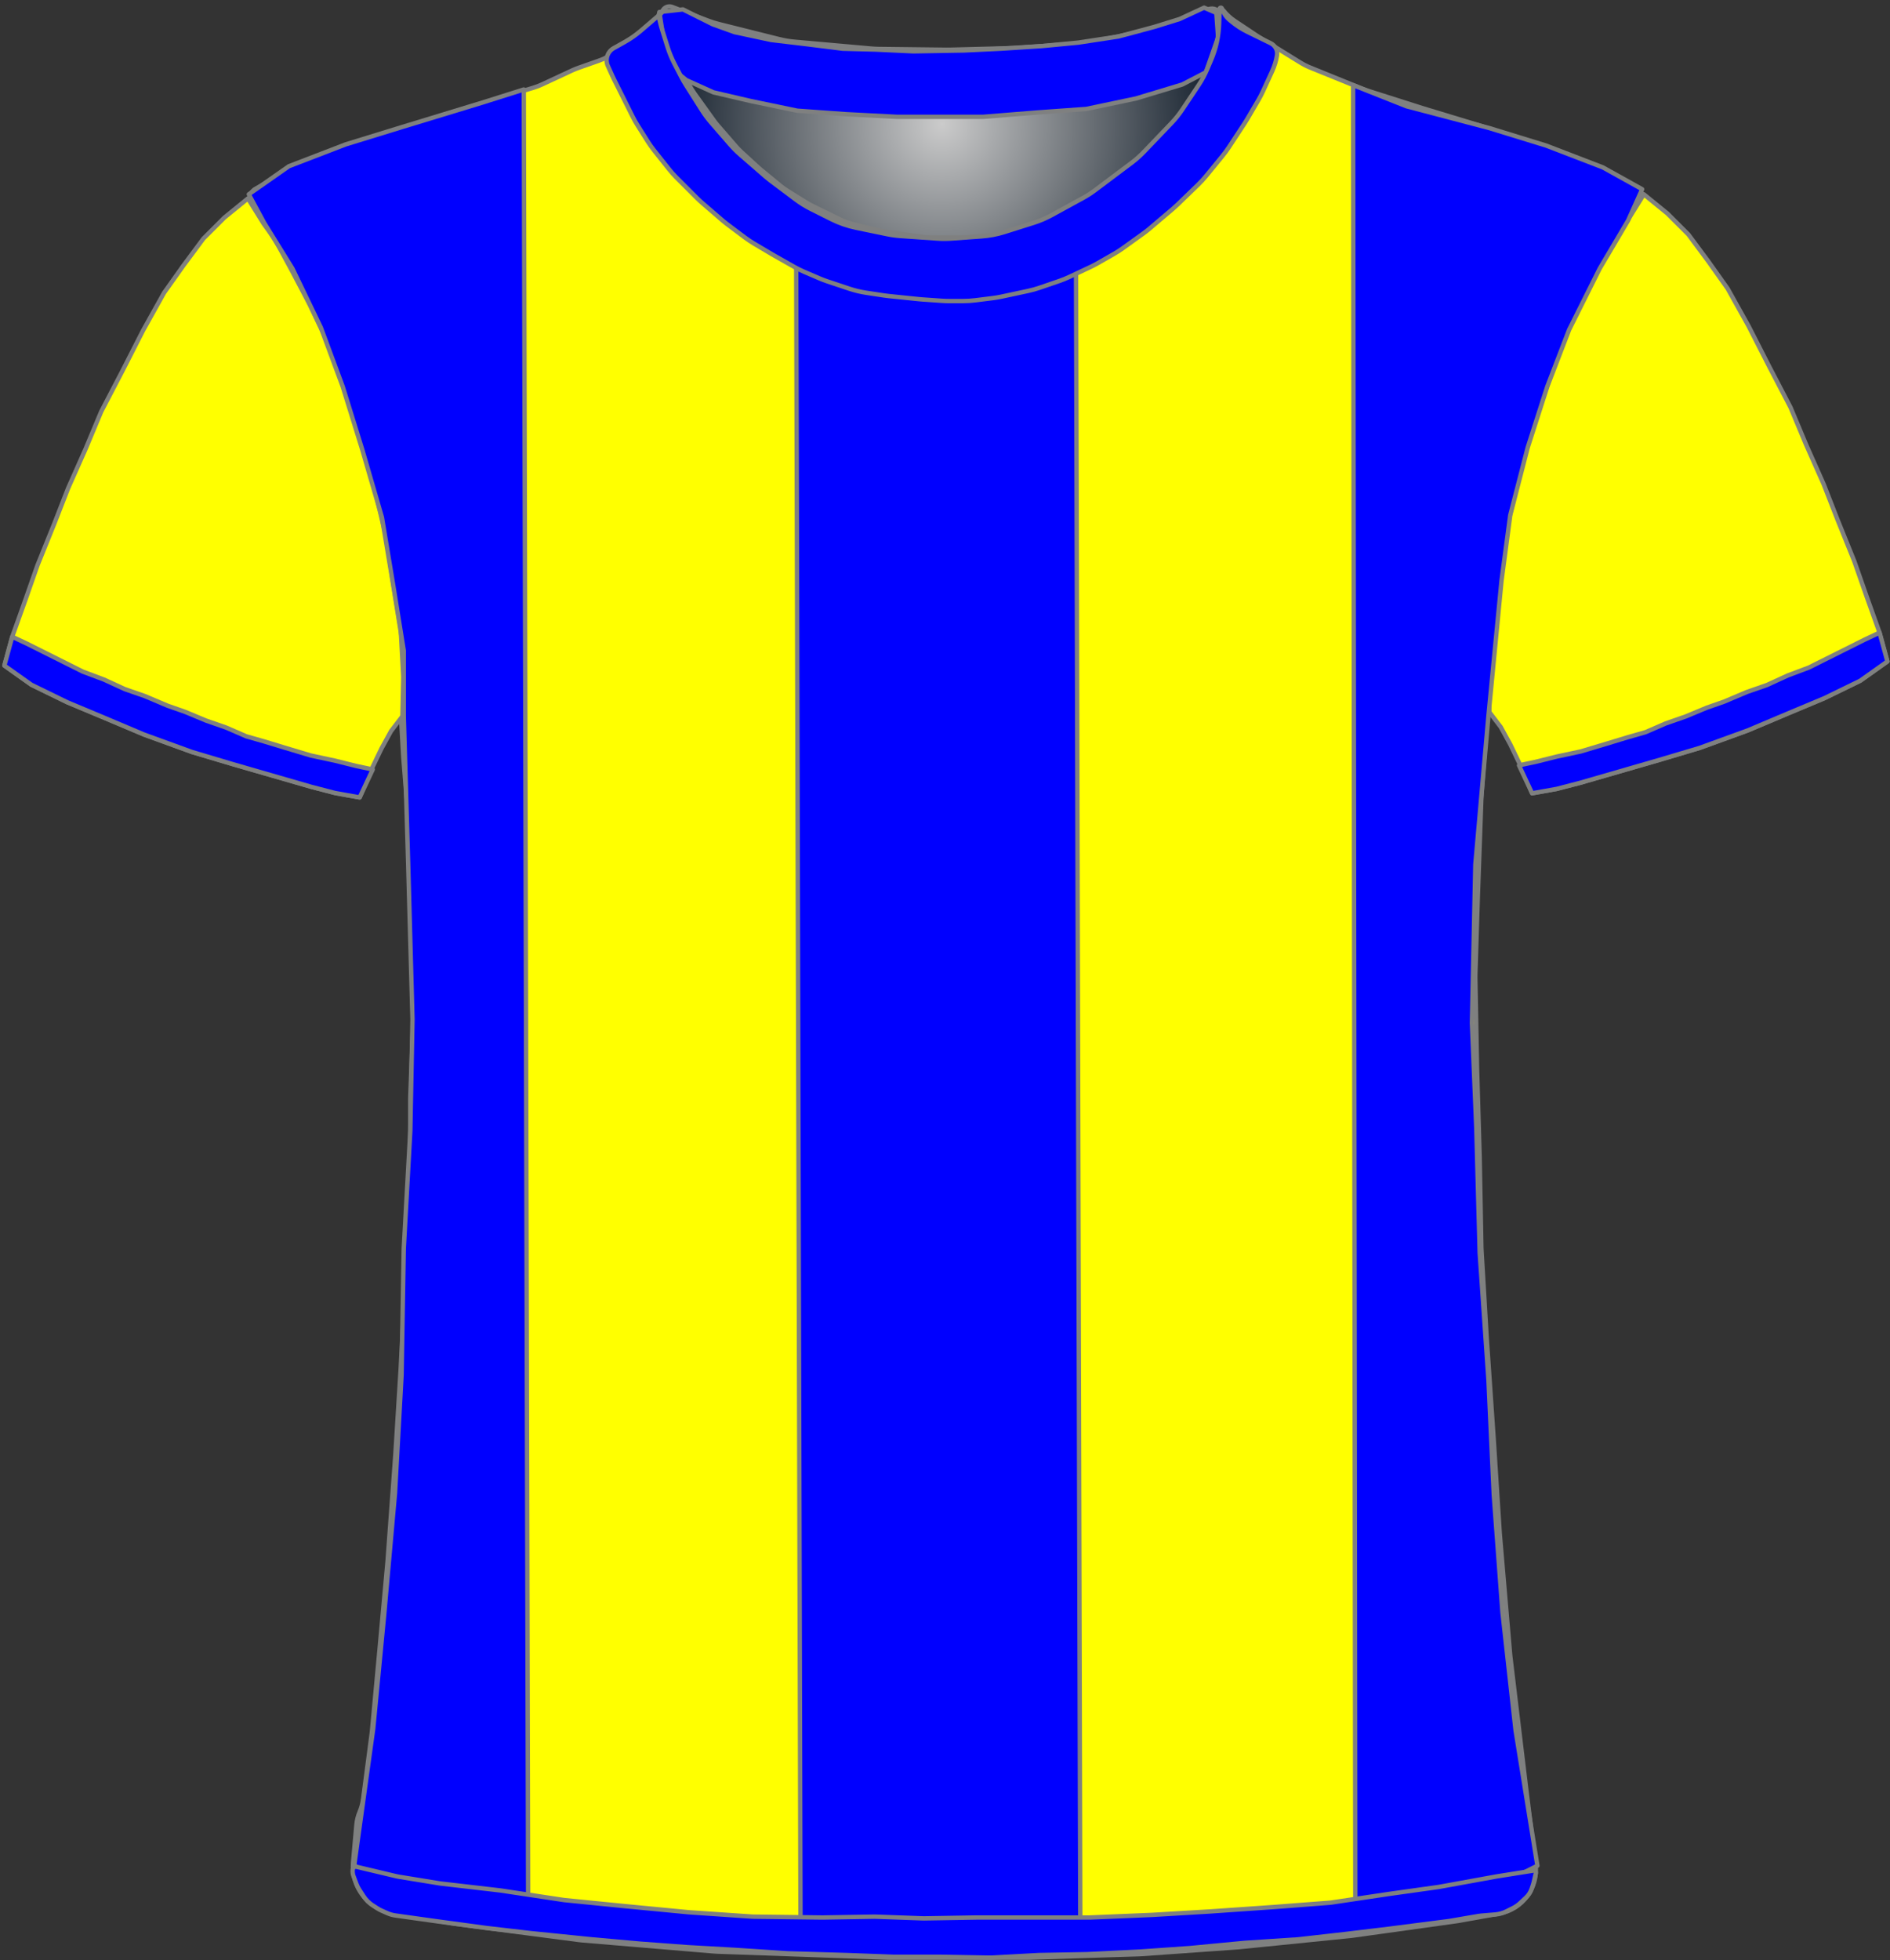 <?xml version="1.0" encoding="UTF-8" standalone="no"?>
<!DOCTYPE svg PUBLIC "-//W3C//DTD SVG 1.1//EN" "http://www.w3.org/Graphics/SVG/1.1/DTD/svg11.dtd">
<svg xmlns="http://www.w3.org/2000/svg" xmlns:xl="http://www.w3.org/1999/xlink" version="1.1" xmlns:dc="http://purl.org/dc/elements/1.1/" viewBox="-8764 -40 433 449" width="433" height="449">
  <rect x="-8764" y="-40" width="433" height="449" fill="#333333" stroke="none"/>
  <defs>
    <radialGradient cx="0" cy="0" r="1" id="Gradient" gradientUnits="userSpaceOnUse">
      <stop offset="0" stop-color="#cbcbcb"/>
      <stop offset=".434" stop-color="#74797e"/>
      <stop offset="1" stop-color="#010e1d"/>
    </radialGradient>
    <radialGradient id="Obj_Gradient" xl:href="#Gradient" gradientTransform="translate(-8548.241 -11.6) scale(70.263)"/>
  </defs>
  <g id="Canvas_53" stroke-dasharray="none" fill="none" fill-opacity="1" stroke="none" stroke-opacity="1">
    <title>Canvas 53</title>
    <g id="Canvas_53_Layer_1">
      <title>Layer 1</title>
      <g id="Graphic_13">
        <path d="M -8609.994 -38.41 L -8601.829 -35.292 C -8600.971 -34.964 -8600.094 -34.688 -8599.203 -34.466 L -8585.486 -31.036 C -8584.324 -30.746 -8583.142 -30.547 -8581.949 -30.44 L -8564.423 -28.879 C -8563.835 -28.826 -8563.245 -28.796 -8562.655 -28.789 L -8547.176 -28.605 C -8546.886 -28.602 -8546.596 -28.604 -8546.305 -28.611 L -8531.882 -28.986 C -8531.521 -28.995 -8531.161 -29.013 -8530.801 -29.04 L -8516.429 -30.091 C -8515.438 -30.164 -8514.452 -30.3 -8513.479 -30.5 L -8501.906 -32.878 C -8500.864 -33.093 -8499.838 -33.379 -8498.835 -33.735 L -8487.083 -37.91 C -8485.993 -38.297 -8484.79 -37.766 -8484.341 -36.7 L -8484.341 -36.7 C -8483.819 -35.46 -8483.667 -34.095 -8483.903 -32.771 L -8484.084 -31.76 C -8484.387 -30.059 -8484.882 -28.397 -8485.558 -26.807 L -8487.101 -23.176 C -8487.66 -21.861 -8488.339 -20.602 -8489.132 -19.414 L -8492.817 -13.885 C -8493.565 -12.764 -8494.409 -11.71 -8495.341 -10.737 L -8501.636 -4.162 C -8502.505 -3.256 -8503.445 -2.422 -8504.45 -1.668 L -8512.824 4.613 C -8513.701 5.27 -8514.623 5.864 -8515.584 6.39 L -8522.769 10.321 C -8524.08 11.039 -8525.458 11.627 -8526.884 12.077 L -8533.557 14.184 C -8535.273 14.726 -8537.048 15.065 -8538.844 15.193 L -8545.73 15.685 C -8546.803 15.762 -8547.879 15.763 -8548.951 15.689 L -8557.388 15.107 C -8558.422 15.036 -8559.45 14.895 -8560.465 14.685 L -8567.6 13.208 C -8569.552 12.804 -8571.444 12.149 -8573.226 11.257 L -8577.886 8.927 C -8579.12 8.31 -8580.296 7.584 -8581.4 6.756 L -8587.082 2.494 C -8587.521 2.165 -8587.948 1.82 -8588.363 1.46 L -8594.118 -3.538 C -8594.932 -4.245 -8595.696 -5.009 -8596.403 -5.823 L -8600.808 -10.896 C -8601.562 -11.764 -8602.25 -12.688 -8602.866 -13.659 L -8606.6 -19.547 C -8606.96 -20.115 -8607.296 -20.699 -8607.605 -21.297 L -8609.225 -24.43 C -8609.834 -25.608 -8610.341 -26.836 -8610.738 -28.101 L -8612.018 -32.174 C -8612.233 -32.858 -8612.416 -33.551 -8612.566 -34.251 L -8612.641 -34.6 C -8612.835 -35.508 -8612.728 -36.456 -8612.335 -37.297 L -8612.241 -37.5 C -8611.846 -38.345 -8610.866 -38.742 -8609.994 -38.41 Z" fill="url(#Obj_Gradient)"/>
        <path d="M -8609.994 -38.41 L -8601.829 -35.292 C -8600.971 -34.964 -8600.094 -34.688 -8599.203 -34.466 L -8585.486 -31.036 C -8584.324 -30.746 -8583.142 -30.547 -8581.949 -30.44 L -8564.423 -28.879 C -8563.835 -28.826 -8563.245 -28.796 -8562.655 -28.789 L -8547.176 -28.605 C -8546.886 -28.602 -8546.596 -28.604 -8546.305 -28.611 L -8531.882 -28.986 C -8531.521 -28.995 -8531.161 -29.013 -8530.801 -29.04 L -8516.429 -30.091 C -8515.438 -30.164 -8514.452 -30.3 -8513.479 -30.5 L -8501.906 -32.878 C -8500.864 -33.093 -8499.838 -33.379 -8498.835 -33.735 L -8487.083 -37.91 C -8485.993 -38.297 -8484.79 -37.766 -8484.341 -36.7 L -8484.341 -36.7 C -8483.819 -35.46 -8483.667 -34.095 -8483.903 -32.771 L -8484.084 -31.76 C -8484.387 -30.059 -8484.882 -28.397 -8485.558 -26.807 L -8487.101 -23.176 C -8487.66 -21.861 -8488.339 -20.602 -8489.132 -19.414 L -8492.817 -13.885 C -8493.565 -12.764 -8494.409 -11.71 -8495.341 -10.737 L -8501.636 -4.162 C -8502.505 -3.256 -8503.445 -2.422 -8504.45 -1.668 L -8512.824 4.613 C -8513.701 5.27 -8514.623 5.864 -8515.584 6.39 L -8522.769 10.321 C -8524.08 11.039 -8525.458 11.627 -8526.884 12.077 L -8533.557 14.184 C -8535.273 14.726 -8537.048 15.065 -8538.844 15.193 L -8545.73 15.685 C -8546.803 15.762 -8547.879 15.763 -8548.951 15.689 L -8557.388 15.107 C -8558.422 15.036 -8559.45 14.895 -8560.465 14.685 L -8567.6 13.208 C -8569.552 12.804 -8571.444 12.149 -8573.226 11.257 L -8577.886 8.927 C -8579.12 8.31 -8580.296 7.584 -8581.4 6.756 L -8587.082 2.494 C -8587.521 2.165 -8587.948 1.82 -8588.363 1.46 L -8594.118 -3.538 C -8594.932 -4.245 -8595.696 -5.009 -8596.403 -5.823 L -8600.808 -10.896 C -8601.562 -11.764 -8602.25 -12.688 -8602.866 -13.659 L -8606.6 -19.547 C -8606.96 -20.115 -8607.296 -20.699 -8607.605 -21.297 L -8609.225 -24.43 C -8609.834 -25.608 -8610.341 -26.836 -8610.738 -28.101 L -8612.018 -32.174 C -8612.233 -32.858 -8612.416 -33.551 -8612.566 -34.251 L -8612.641 -34.6 C -8612.835 -35.508 -8612.728 -36.456 -8612.335 -37.297 L -8612.241 -37.5 C -8611.846 -38.345 -8610.866 -38.742 -8609.994 -38.41 Z" stroke="#7f8080" stroke-linecap="round" stroke-linejoin="round" stroke-width="1"/>
      </g>
      <g id="Graphic_12">
        <path d="M -8674.027 398.264 L -8660.284 400.554 C -8660.101 400.585 -8659.917 400.612 -8659.733 400.636 L -8631.379 404.352 C -8631.133 404.384 -8630.885 404.41 -8630.638 404.431 L -8600.395 406.968 C -8600.138 406.989 -8599.88 407.005 -8599.623 407.014 L -8560.692 408.39 C -8560.503 408.397 -8560.315 408.4 -8560.126 408.4 L -8528.659 408.4 C -8528.493 408.4 -8528.326 408.397 -8528.159 408.392 L -8503.125 407.61 C -8502.914 407.603 -8502.704 407.593 -8502.494 407.578 L -8480.447 406.017 C -8480.288 406.006 -8480.13 405.992 -8479.972 405.976 L -8454.712 403.43 C -8454.51 403.41 -8454.309 403.386 -8454.108 403.358 L -8430.315 400.043 C -8430.111 400.014 -8429.908 399.982 -8429.705 399.946 L -8420.509 398.3 C -8415.182 397.347 -8411.531 392.393 -8412.198 387.023 L -8414.405 369.232 C -8414.408 369.211 -8414.41 369.189 -8414.413 369.168 L -8417.977 339.469 C -8417.998 339.29 -8418.017 339.11 -8418.032 338.93 L -8420.395 311.37 C -8420.404 311.257 -8420.413 311.143 -8420.42 311.029 L -8421.807 289.438 C -8421.808 289.413 -8421.81 289.387 -8421.812 289.362 L -8423.404 266.276 C -8423.407 266.225 -8423.411 266.175 -8423.414 266.124 L -8424.59 246.322 C -8424.603 246.107 -8424.611 245.893 -8424.615 245.678 L -8425.008 225.083 C -8425.009 225.028 -8425.01 224.972 -8425.012 224.917 L -8425.607 204.683 C -8425.608 204.628 -8425.61 204.572 -8425.611 204.517 L -8426.001 184.008 C -8426.007 183.736 -8426.005 183.464 -8425.996 183.193 L -8425.41 164.833 C -8425.41 164.811 -8425.409 164.789 -8425.408 164.767 L -8424.62 142.898 C -8424.613 142.699 -8424.602 142.501 -8424.587 142.303 L -8423.03 121.082 C -8423.016 120.894 -8423.006 120.706 -8422.998 120.517 L -8422.244 100.618 C -8422.221 100.007 -8422.163 99.397 -8422.069 98.792 L -8419.33 80.988 C -8419.25 80.463 -8419.143 79.942 -8419.01 79.428 L -8414.382 61.47 C -8414.267 61.024 -8414.132 60.582 -8413.979 60.147 L -8408.258 43.908 C -8408.092 43.436 -8407.904 42.973 -8407.695 42.519 L -8402.163 30.534 C -8402.061 30.311 -8401.953 30.091 -8401.84 29.874 L -8396.478 19.532 C -8396.432 19.444 -8396.386 19.356 -8396.338 19.269 L -8391.122 9.652 C -8390.385 8.293 -8389.435 7.06 -8388.309 6 L -8388.309 6 C -8387.634 5.365 -8387.602 4.302 -8388.237 3.627 C -8388.362 3.495 -8388.507 3.383 -8388.667 3.298 L -8391.881 1.576 C -8392.1 1.459 -8392.321 1.347 -8392.545 1.24 L -8400.399 -2.509 C -8400.806 -2.703 -8401.22 -2.88 -8401.642 -3.039 L -8411.317 -6.69 C -8411.512 -6.763 -8411.708 -6.833 -8411.906 -6.899 L -8424.6 -11.13 C -8424.74 -11.177 -8424.879 -11.221 -8425.02 -11.264 L -8437.903 -15.168 C -8437.974 -15.189 -8438.044 -15.211 -8438.115 -15.234 L -8450.619 -19.212 C -8451.012 -19.337 -8451.401 -19.478 -8451.784 -19.633 L -8463.76 -24.493 C -8464.591 -24.83 -8465.393 -25.237 -8466.156 -25.709 L -8475.776 -31.656 C -8475.931 -31.752 -8476.085 -31.851 -8476.238 -31.952 L -8481.128 -35.212 C -8482.109 -35.867 -8482.98 -36.673 -8483.709 -37.6 L -8483.709 -37.6 C -8483.815 -37.734 -8484.009 -37.758 -8484.144 -37.652 C -8484.247 -37.571 -8484.288 -37.435 -8484.246 -37.311 L -8484.109 -36.9 C -8483.65 -35.522 -8483.545 -34.051 -8483.805 -32.622 L -8484.2 -30.449 C -8484.472 -28.957 -8484.953 -27.512 -8485.631 -26.156 L -8487.164 -23.091 C -8487.46 -22.498 -8487.794 -21.923 -8488.162 -21.371 L -8491.365 -16.566 C -8491.794 -15.923 -8492.269 -15.312 -8492.786 -14.737 L -8497.348 -9.668 C -8497.389 -9.623 -8497.43 -9.577 -8497.472 -9.532 L -8503.466 -3.024 C -8504.094 -2.343 -8504.779 -1.717 -8505.515 -1.154 L -8510.54 2.688 C -8510.986 3.029 -8511.449 3.347 -8511.929 3.639 L -8518.415 7.594 C -8519.077 7.997 -8519.767 8.352 -8520.48 8.656 L -8527.596 11.684 C -8528.403 12.027 -8529.238 12.304 -8530.091 12.511 L -8534.17 13.5 C -8534.995 13.7 -8535.834 13.834 -8536.68 13.9 L -8542.381 14.35 C -8542.8 14.383 -8543.22 14.4 -8543.64 14.4 L -8550.672 14.4 C -8551.429 14.4 -8552.185 14.346 -8552.935 14.239 L -8560.881 13.104 C -8561.366 13.035 -8561.848 12.943 -8562.325 12.83 L -8568.286 11.41 C -8569.431 11.138 -8570.543 10.739 -8571.601 10.223 L -8577.881 7.156 C -8578.366 6.919 -8578.839 6.657 -8579.298 6.373 L -8583.509 3.758 C -8584.109 3.387 -8584.683 2.975 -8585.228 2.528 L -8589.674 -1.124 C -8589.897 -1.308 -8590.116 -1.498 -8590.329 -1.693 L -8594.132 -5.179 C -8594.583 -5.593 -8595.01 -6.032 -8595.411 -6.495 L -8599.53 -11.247 C -8599.849 -11.615 -8600.152 -11.998 -8600.436 -12.395 L -8604.866 -18.564 C -8605.361 -19.254 -8605.8 -19.981 -8606.179 -20.74 L -8608.756 -25.893 C -8608.791 -25.964 -8608.826 -26.036 -8608.861 -26.108 L -8610.109 -28.7 C -8610.96 -30.467 -8611.315 -32.431 -8611.138 -34.384 L -8610.958 -36.367 C -8610.934 -36.628 -8611.127 -36.86 -8611.389 -36.884 C -8611.551 -36.899 -8611.71 -36.829 -8611.809 -36.7 L -8611.809 -36.7 C -8612.473 -35.838 -8613.253 -35.071 -8614.127 -34.424 L -8618.024 -31.537 C -8618.147 -31.446 -8618.272 -31.356 -8618.399 -31.268 L -8623.021 -28.046 C -8624.208 -27.219 -8625.501 -26.557 -8626.866 -26.077 L -8631.473 -24.459 C -8631.963 -24.286 -8632.445 -24.09 -8632.917 -23.871 L -8639.764 -20.686 C -8640.46 -20.363 -8641.178 -20.089 -8641.914 -19.869 L -8652.784 -16.608 C -8652.801 -16.603 -8652.818 -16.597 -8652.834 -16.592 L -8663.802 -13.263 C -8663.94 -13.221 -8664.078 -13.177 -8664.214 -13.132 L -8677.136 -8.825 C -8677.185 -8.808 -8677.234 -8.792 -8677.283 -8.776 L -8688.651 -5.109 C -8689.289 -4.903 -8689.914 -4.657 -8690.522 -4.373 L -8698.454 -.66 C -8698.824 -.487 -8699.187 -.299 -8699.543 -.098 L -8705.49 3.263 C -8706.743 3.971 -8707.184 5.561 -8706.476 6.814 C -8706.399 6.95 -8706.31 7.08 -8706.209 7.2 L -8705.345 8.237 C -8704.59 9.143 -8703.938 10.129 -8703.4 11.179 L -8700.322 17.179 C -8700.247 17.326 -8700.169 17.472 -8700.089 17.617 L -8696.134 24.773 C -8696.051 24.924 -8695.97 25.077 -8695.891 25.231 L -8691.783 33.269 C -8691.534 33.756 -8691.31 34.256 -8691.112 34.766 L -8687.629 43.748 C -8687.616 43.783 -8687.602 43.817 -8687.589 43.852 L -8683.992 52.938 C -8683.87 53.246 -8683.758 53.558 -8683.655 53.873 L -8681.033 61.926 C -8681.017 61.975 -8681.001 62.025 -8680.986 62.075 L -8677.914 71.833 C -8677.711 72.477 -8677.549 73.133 -8677.429 73.798 L -8675.444 84.807 C -8675.421 84.936 -8675.399 85.064 -8675.379 85.193 L -8673.673 96.187 C -8673.631 96.462 -8673.595 96.739 -8673.567 97.016 L -8672.679 105.713 C -8672.633 106.171 -8672.606 106.63 -8672.599 107.091 L -8672.414 119.066 C -8672.411 119.289 -8672.403 119.511 -8672.39 119.733 L -8671.62 133.215 C -8671.613 133.338 -8671.604 133.462 -8671.594 133.585 L -8670.261 150.159 C -8670.226 150.586 -8670.209 151.014 -8670.209 151.443 L -8670.209 163.892 C -8670.209 164.097 -8670.205 164.302 -8670.197 164.507 L -8669.617 179.596 C -8669.612 179.732 -8669.608 179.868 -8669.607 180.004 L -8669.414 194.8 C -8669.411 195.067 -8669.414 195.333 -8669.424 195.6 L -8669.998 211.104 C -8670.006 211.301 -8670.009 211.499 -8670.009 211.696 L -8670.009 225.292 C -8670.009 225.497 -8670.013 225.702 -8670.021 225.907 L -8670.606 241.122 C -8670.608 241.174 -8670.61 241.226 -8670.613 241.278 L -8671.408 257.781 C -8671.409 257.794 -8671.41 257.807 -8671.41 257.819 L -8672.205 273.511 C -8672.208 273.57 -8672.211 273.63 -8672.215 273.689 L -8673.404 292.91 C -8673.407 292.97 -8673.411 293.03 -8673.416 293.09 L -8675.199 317.459 C -8675.206 317.553 -8675.213 317.647 -8675.222 317.74 L -8677.008 337.385 C -8677.009 337.395 -8677.01 337.405 -8677.011 337.415 L -8678.781 356.5 C -8678.8 356.7 -8678.822 356.9 -8678.848 357.099 L -8680.809 372.072 C -8680.942 373.086 -8681.211 374.078 -8681.609 375.02 L -8681.609 375.02 C -8682.007 375.96 -8682.255 376.957 -8682.346 377.975 L -8683.109 386.52 C -8683.617 392.207 -8679.659 397.325 -8674.027 398.264 Z" fill="yellow"/>
        <path d="M -8674.027 398.264 L -8660.284 400.554 C -8660.101 400.585 -8659.917 400.612 -8659.733 400.636 L -8631.379 404.352 C -8631.133 404.384 -8630.885 404.41 -8630.638 404.431 L -8600.395 406.968 C -8600.138 406.989 -8599.88 407.005 -8599.623 407.014 L -8560.692 408.39 C -8560.503 408.397 -8560.315 408.4 -8560.126 408.4 L -8528.659 408.4 C -8528.493 408.4 -8528.326 408.397 -8528.159 408.392 L -8503.125 407.61 C -8502.914 407.603 -8502.704 407.593 -8502.494 407.578 L -8480.447 406.017 C -8480.288 406.006 -8480.13 405.992 -8479.972 405.976 L -8454.712 403.43 C -8454.51 403.41 -8454.309 403.386 -8454.108 403.358 L -8430.315 400.043 C -8430.111 400.014 -8429.908 399.982 -8429.705 399.946 L -8420.509 398.3 C -8415.182 397.347 -8411.531 392.393 -8412.198 387.023 L -8414.405 369.232 C -8414.408 369.211 -8414.41 369.189 -8414.413 369.168 L -8417.977 339.469 C -8417.998 339.29 -8418.017 339.11 -8418.032 338.93 L -8420.395 311.37 C -8420.404 311.257 -8420.413 311.143 -8420.42 311.029 L -8421.807 289.438 C -8421.808 289.413 -8421.81 289.387 -8421.812 289.362 L -8423.404 266.276 C -8423.407 266.225 -8423.411 266.175 -8423.414 266.124 L -8424.59 246.322 C -8424.603 246.107 -8424.611 245.893 -8424.615 245.678 L -8425.008 225.083 C -8425.009 225.028 -8425.01 224.972 -8425.012 224.917 L -8425.607 204.683 C -8425.608 204.628 -8425.61 204.572 -8425.611 204.517 L -8426.001 184.008 C -8426.007 183.736 -8426.005 183.464 -8425.996 183.193 L -8425.41 164.833 C -8425.41 164.811 -8425.409 164.789 -8425.408 164.767 L -8424.62 142.898 C -8424.613 142.699 -8424.602 142.501 -8424.587 142.303 L -8423.03 121.082 C -8423.016 120.894 -8423.006 120.706 -8422.998 120.517 L -8422.244 100.618 C -8422.221 100.007 -8422.163 99.397 -8422.069 98.792 L -8419.33 80.988 C -8419.25 80.463 -8419.143 79.942 -8419.01 79.428 L -8414.382 61.47 C -8414.267 61.024 -8414.132 60.582 -8413.979 60.147 L -8408.258 43.908 C -8408.092 43.436 -8407.904 42.973 -8407.695 42.519 L -8402.163 30.534 C -8402.061 30.311 -8401.953 30.091 -8401.84 29.874 L -8396.478 19.532 C -8396.432 19.444 -8396.386 19.356 -8396.338 19.269 L -8391.122 9.652 C -8390.385 8.293 -8389.435 7.06 -8388.309 6 L -8388.309 6 C -8387.634 5.365 -8387.602 4.302 -8388.237 3.627 C -8388.362 3.495 -8388.507 3.383 -8388.667 3.298 L -8391.881 1.576 C -8392.1 1.459 -8392.321 1.347 -8392.545 1.24 L -8400.399 -2.509 C -8400.806 -2.703 -8401.22 -2.88 -8401.642 -3.039 L -8411.317 -6.69 C -8411.512 -6.763 -8411.708 -6.833 -8411.906 -6.899 L -8424.6 -11.13 C -8424.74 -11.177 -8424.879 -11.221 -8425.02 -11.264 L -8437.903 -15.168 C -8437.974 -15.189 -8438.044 -15.211 -8438.115 -15.234 L -8450.619 -19.212 C -8451.012 -19.337 -8451.401 -19.478 -8451.784 -19.633 L -8463.76 -24.493 C -8464.591 -24.83 -8465.393 -25.237 -8466.156 -25.709 L -8475.776 -31.656 C -8475.931 -31.752 -8476.085 -31.851 -8476.238 -31.952 L -8481.128 -35.212 C -8482.109 -35.867 -8482.98 -36.673 -8483.709 -37.6 L -8483.709 -37.6 C -8483.815 -37.734 -8484.009 -37.758 -8484.144 -37.652 C -8484.247 -37.571 -8484.288 -37.435 -8484.246 -37.311 L -8484.109 -36.9 C -8483.65 -35.522 -8483.545 -34.051 -8483.805 -32.622 L -8484.2 -30.449 C -8484.472 -28.957 -8484.953 -27.512 -8485.631 -26.156 L -8487.164 -23.091 C -8487.46 -22.498 -8487.794 -21.923 -8488.162 -21.371 L -8491.365 -16.566 C -8491.794 -15.923 -8492.269 -15.312 -8492.786 -14.737 L -8497.348 -9.668 C -8497.389 -9.623 -8497.43 -9.577 -8497.472 -9.532 L -8503.466 -3.024 C -8504.094 -2.343 -8504.779 -1.717 -8505.515 -1.154 L -8510.54 2.688 C -8510.986 3.029 -8511.449 3.347 -8511.929 3.639 L -8518.415 7.594 C -8519.077 7.997 -8519.767 8.352 -8520.48 8.656 L -8527.596 11.684 C -8528.403 12.027 -8529.238 12.304 -8530.091 12.511 L -8534.17 13.5 C -8534.995 13.7 -8535.834 13.834 -8536.68 13.9 L -8542.381 14.35 C -8542.8 14.383 -8543.22 14.4 -8543.64 14.4 L -8550.672 14.4 C -8551.429 14.4 -8552.185 14.346 -8552.935 14.239 L -8560.881 13.104 C -8561.366 13.035 -8561.848 12.943 -8562.325 12.83 L -8568.286 11.41 C -8569.431 11.138 -8570.543 10.739 -8571.601 10.223 L -8577.881 7.156 C -8578.366 6.919 -8578.839 6.657 -8579.298 6.373 L -8583.509 3.758 C -8584.109 3.387 -8584.683 2.975 -8585.228 2.528 L -8589.674 -1.124 C -8589.897 -1.308 -8590.116 -1.498 -8590.329 -1.693 L -8594.132 -5.179 C -8594.583 -5.593 -8595.01 -6.032 -8595.411 -6.495 L -8599.53 -11.247 C -8599.849 -11.615 -8600.152 -11.998 -8600.436 -12.395 L -8604.866 -18.564 C -8605.361 -19.254 -8605.8 -19.981 -8606.179 -20.74 L -8608.756 -25.893 C -8608.791 -25.964 -8608.826 -26.036 -8608.861 -26.108 L -8610.109 -28.7 C -8610.96 -30.467 -8611.315 -32.431 -8611.138 -34.384 L -8610.958 -36.367 C -8610.934 -36.628 -8611.127 -36.86 -8611.389 -36.884 C -8611.551 -36.899 -8611.71 -36.829 -8611.809 -36.7 L -8611.809 -36.7 C -8612.473 -35.838 -8613.253 -35.071 -8614.127 -34.424 L -8618.024 -31.537 C -8618.147 -31.446 -8618.272 -31.356 -8618.399 -31.268 L -8623.021 -28.046 C -8624.208 -27.219 -8625.501 -26.557 -8626.866 -26.077 L -8631.473 -24.459 C -8631.963 -24.286 -8632.445 -24.09 -8632.917 -23.871 L -8639.764 -20.686 C -8640.46 -20.363 -8641.178 -20.089 -8641.914 -19.869 L -8652.784 -16.608 C -8652.801 -16.603 -8652.818 -16.597 -8652.834 -16.592 L -8663.802 -13.263 C -8663.94 -13.221 -8664.078 -13.177 -8664.214 -13.132 L -8677.136 -8.825 C -8677.185 -8.808 -8677.234 -8.792 -8677.283 -8.776 L -8688.651 -5.109 C -8689.289 -4.903 -8689.914 -4.657 -8690.522 -4.373 L -8698.454 -.66 C -8698.824 -.487 -8699.187 -.299 -8699.543 -.098 L -8705.49 3.263 C -8706.743 3.971 -8707.184 5.561 -8706.476 6.814 C -8706.399 6.95 -8706.31 7.08 -8706.209 7.2 L -8705.345 8.237 C -8704.59 9.143 -8703.938 10.129 -8703.4 11.179 L -8700.322 17.179 C -8700.247 17.326 -8700.169 17.472 -8700.089 17.617 L -8696.134 24.773 C -8696.051 24.924 -8695.97 25.077 -8695.891 25.231 L -8691.783 33.269 C -8691.534 33.756 -8691.31 34.256 -8691.112 34.766 L -8687.629 43.748 C -8687.616 43.783 -8687.602 43.817 -8687.589 43.852 L -8683.992 52.938 C -8683.87 53.246 -8683.758 53.558 -8683.655 53.873 L -8681.033 61.926 C -8681.017 61.975 -8681.001 62.025 -8680.986 62.075 L -8677.914 71.833 C -8677.711 72.477 -8677.549 73.133 -8677.429 73.798 L -8675.444 84.807 C -8675.421 84.936 -8675.399 85.064 -8675.379 85.193 L -8673.673 96.187 C -8673.631 96.462 -8673.595 96.739 -8673.567 97.016 L -8672.679 105.713 C -8672.633 106.171 -8672.606 106.63 -8672.599 107.091 L -8672.414 119.066 C -8672.411 119.289 -8672.403 119.511 -8672.39 119.733 L -8671.62 133.215 C -8671.613 133.338 -8671.604 133.462 -8671.594 133.585 L -8670.261 150.159 C -8670.226 150.586 -8670.209 151.014 -8670.209 151.443 L -8670.209 163.892 C -8670.209 164.097 -8670.205 164.302 -8670.197 164.507 L -8669.617 179.596 C -8669.612 179.732 -8669.608 179.868 -8669.607 180.004 L -8669.414 194.8 C -8669.411 195.067 -8669.414 195.333 -8669.424 195.6 L -8669.998 211.104 C -8670.006 211.301 -8670.009 211.499 -8670.009 211.696 L -8670.009 225.292 C -8670.009 225.497 -8670.013 225.702 -8670.021 225.907 L -8670.606 241.122 C -8670.608 241.174 -8670.61 241.226 -8670.613 241.278 L -8671.408 257.781 C -8671.409 257.794 -8671.41 257.807 -8671.41 257.819 L -8672.205 273.511 C -8672.208 273.57 -8672.211 273.63 -8672.215 273.689 L -8673.404 292.91 C -8673.407 292.97 -8673.411 293.03 -8673.416 293.09 L -8675.199 317.459 C -8675.206 317.553 -8675.213 317.647 -8675.222 317.74 L -8677.008 337.385 C -8677.009 337.395 -8677.01 337.405 -8677.011 337.415 L -8678.781 356.5 C -8678.8 356.7 -8678.822 356.9 -8678.848 357.099 L -8680.809 372.072 C -8680.942 373.086 -8681.211 374.078 -8681.609 375.02 L -8681.609 375.02 C -8682.007 375.96 -8682.255 376.957 -8682.346 377.975 L -8683.109 386.52 C -8683.617 392.207 -8679.659 397.325 -8674.027 398.264 Z" stroke="#7f8080" stroke-linecap="round" stroke-linejoin="round" stroke-width="1"/>
      </g>
      <g id="Graphic_11">
        <path d="M -8763 112.446 L -8756.8 116.846 L -8748.6 120.846 L -8740 124.446 L -8731 128.246 L -8720 132.246 L -8710.6 135.046 L -8701.6 137.646 L -8692.6 140.246 L -8687.2 141.646 L -8681.6 142.646 L -8679.2 136.846 L -8676.6 131.446 L -8674.4 127.446 L -8671.8 124.046 L -8671.6 115.046 L -8672.2 104.046 L -8674 93.246 L -8675.6 82.846 L -8678.2 71.846 L -8680.6 62.246 L -8683.4 54.246 L -8686.6 44.846 L -8689.4 37.446 L -8693 29.846 L -8697 22.246 L -8701 14.846 L -8703.6 11.246 L -8707.2 5.446 L -8712.6 9.846 L -8717.4 14.646 L -8722 20.846 L -8726.4 27.046 L -8731.2 35.646 L -8736 45.046 L -8740.8 54.246 L -8744.4 62.846 L -8748.4 71.846 L -8751.6 80.046 L -8755.4 89.446 L -8758.2 97.446 L -8761.2 105.846 Z" fill="yellow"/>
        <path d="M -8763 112.446 L -8756.8 116.846 L -8748.6 120.846 L -8740 124.446 L -8731 128.246 L -8720 132.246 L -8710.6 135.046 L -8701.6 137.646 L -8692.6 140.246 L -8687.2 141.646 L -8681.6 142.646 L -8679.2 136.846 L -8676.6 131.446 L -8674.4 127.446 L -8671.8 124.046 L -8671.6 115.046 L -8672.2 104.046 L -8674 93.246 L -8675.6 82.846 L -8678.2 71.846 L -8680.6 62.246 L -8683.4 54.246 L -8686.6 44.846 L -8689.4 37.446 L -8693 29.846 L -8697 22.246 L -8701 14.846 L -8703.6 11.246 L -8707.2 5.446 L -8712.6 9.846 L -8717.4 14.646 L -8722 20.846 L -8726.4 27.046 L -8731.2 35.646 L -8736 45.046 L -8740.8 54.246 L -8744.4 62.846 L -8748.4 71.846 L -8751.6 80.046 L -8755.4 89.446 L -8758.2 97.446 L -8761.2 105.846 Z" stroke="#7f8080" stroke-linecap="round" stroke-linejoin="round" stroke-width="1"/>
      </g>
      <g id="Graphic_10">
        <path d="M -8331.595 111.503 L -8337.795 115.903 L -8345.995 119.903 L -8354.595 123.503 L -8363.595 127.303 L -8374.595 131.303 L -8383.995 134.103 L -8392.995 136.703 L -8401.995 139.303 L -8407.395 140.703 L -8412.995 141.703 L -8415.395 135.903 L -8417.995 130.503 L -8420.195 126.503 L -8422.795 123.103 L -8422.995 114.103 L -8422.395 103.103 L -8420.595 92.303 L -8418.995 81.903 L -8416.395 70.903 L -8413.995 61.303 L -8411.195 53.303 L -8407.995 43.903 L -8405.195 36.503 L -8401.595 28.903 L -8397.595 21.303 L -8393.595 13.903 L -8390.995 10.303 L -8387.395 4.503 L -8381.995 8.903 L -8377.195 13.703 L -8372.595 19.903 L -8368.195 26.103 L -8363.395 34.703 L -8358.595 44.103 L -8353.795 53.303 L -8350.195 61.903 L -8346.195 70.903 L -8342.995 79.103 L -8339.195 88.503 L -8336.395 96.503 L -8333.395 104.903 Z" fill="yellow"/>
        <path d="M -8331.595 111.503 L -8337.795 115.903 L -8345.995 119.903 L -8354.595 123.503 L -8363.595 127.303 L -8374.595 131.303 L -8383.995 134.103 L -8392.995 136.703 L -8401.995 139.303 L -8407.395 140.703 L -8412.995 141.703 L -8415.395 135.903 L -8417.995 130.503 L -8420.195 126.503 L -8422.795 123.103 L -8422.995 114.103 L -8422.395 103.103 L -8420.595 92.303 L -8418.995 81.903 L -8416.395 70.903 L -8413.995 61.303 L -8411.195 53.303 L -8407.995 43.903 L -8405.195 36.503 L -8401.595 28.903 L -8397.595 21.303 L -8393.595 13.903 L -8390.995 10.303 L -8387.395 4.503 L -8381.995 8.903 L -8377.195 13.703 L -8372.595 19.903 L -8368.195 26.103 L -8363.395 34.703 L -8358.595 44.103 L -8353.795 53.303 L -8350.195 61.903 L -8346.195 70.903 L -8342.995 79.103 L -8339.195 88.503 L -8336.395 96.503 L -8333.395 104.903 Z" stroke="#7f8080" stroke-linecap="round" stroke-linejoin="round" stroke-width="1"/>
      </g>
      <g id="Graphic_9">
        <path d="M -8763 112.446 L -8756.8 116.846 L -8748.6 120.846 L -8740 124.446 L -8731 128.246 L -8720 132.246 L -8710.6 135.046 L -8701.6 137.646 L -8692.6 140.246 L -8687.2 141.646 L -8681.6 142.646 L -8678.6 136.246 L -8682.4 135.446 L -8687.2 134.246 L -8692.8 133.046 L -8698.8 131.246 L -8703.4 129.846 L -8707.6 128.646 L -8712.2 126.646 L -8716.8 125.046 L -8721.6 123.046 L -8725.6 121.646 L -8730.8 119.446 L -8735.4 117.846 L -8740.2 115.646 L -8745 113.846 L -8749 111.846 L -8753.4 109.646 L -8757.8 107.446 L -8761.2 105.846 Z" fill="blue"/>
        <path d="M -8763 112.446 L -8756.8 116.846 L -8748.6 120.846 L -8740 124.446 L -8731 128.246 L -8720 132.246 L -8710.6 135.046 L -8701.6 137.646 L -8692.6 140.246 L -8687.2 141.646 L -8681.6 142.646 L -8678.6 136.246 L -8682.4 135.446 L -8687.2 134.246 L -8692.8 133.046 L -8698.8 131.246 L -8703.4 129.846 L -8707.6 128.646 L -8712.2 126.646 L -8716.8 125.046 L -8721.6 123.046 L -8725.6 121.646 L -8730.8 119.446 L -8735.4 117.846 L -8740.2 115.646 L -8745 113.846 L -8749 111.846 L -8753.4 109.646 L -8757.8 107.446 L -8761.2 105.846 Z" stroke="#7f8080" stroke-linecap="round" stroke-linejoin="round" stroke-width="1"/>
      </g>
      <g id="Graphic_8">
        <path d="M -8331.595 111.503 L -8337.795 115.903 L -8345.995 119.903 L -8354.595 123.503 L -8363.595 127.303 L -8374.595 131.303 L -8383.995 134.103 L -8392.995 136.703 L -8401.995 139.303 L -8407.395 140.703 L -8412.995 141.703 L -8415.995 135.303 L -8412.195 134.503 L -8407.395 133.303 L -8401.795 132.103 L -8395.795 130.303 L -8391.195 128.903 L -8386.995 127.703 L -8382.395 125.703 L -8377.795 124.103 L -8372.995 122.103 L -8368.995 120.703 L -8363.795 118.503 L -8359.195 116.903 L -8354.395 114.703 L -8349.595 112.903 L -8345.595 110.903 L -8341.195 108.703 L -8336.795 106.503 L -8333.395 104.903 Z" fill="blue"/>
        <path d="M -8331.595 111.503 L -8337.795 115.903 L -8345.995 119.903 L -8354.595 123.503 L -8363.595 127.303 L -8374.595 131.303 L -8383.995 134.103 L -8392.995 136.703 L -8401.995 139.303 L -8407.395 140.703 L -8412.995 141.703 L -8415.995 135.303 L -8412.195 134.503 L -8407.395 133.303 L -8401.795 132.103 L -8395.795 130.303 L -8391.195 128.903 L -8386.995 127.703 L -8382.395 125.703 L -8377.795 124.103 L -8372.995 122.103 L -8368.995 120.703 L -8363.795 118.503 L -8359.195 116.903 L -8354.395 114.703 L -8349.595 112.903 L -8345.595 110.903 L -8341.195 108.703 L -8336.795 106.503 L -8333.395 104.903 Z" stroke="#7f8080" stroke-linecap="round" stroke-linejoin="round" stroke-width="1"/>
      </g>
      <g id="Graphic_7">
        <path d="M -8612.941 -37.244 L -8607.541 -37.844 L -8600.741 -34.444 L -8595.741 -32.644 L -8587.341 -30.844 L -8578.941 -29.844 L -8570.941 -28.844 L -8563.341 -28.644 L -8554.741 -28.244 L -8543.141 -28.444 L -8534.741 -28.844 L -8525.341 -29.444 L -8516.941 -30.244 L -8507.741 -31.644 L -8499.541 -33.844 L -8493.741 -35.644 L -8488.141 -38.244 L -8485.341 -37.044 L -8484.941 -31.444 L -8487.741 -23.444 L -8493.141 -20.644 L -8503.741 -17.444 L -8515.141 -15.044 L -8526.341 -14.244 L -8538.741 -13.244 L -8549.141 -13.244 L -8558.541 -13.244 L -8570.141 -13.844 L -8581.341 -14.644 L -8591.941 -16.844 L -8600.541 -18.844 L -8606.741 -21.644 L -8608.741 -23.244 L -8611.941 -30.844 Z" fill="blue"/>
        <path d="M -8612.941 -37.244 L -8607.541 -37.844 L -8600.741 -34.444 L -8595.741 -32.644 L -8587.341 -30.844 L -8578.941 -29.844 L -8570.941 -28.844 L -8563.341 -28.644 L -8554.741 -28.244 L -8543.141 -28.444 L -8534.741 -28.844 L -8525.341 -29.444 L -8516.941 -30.244 L -8507.741 -31.644 L -8499.541 -33.844 L -8493.741 -35.644 L -8488.141 -38.244 L -8485.341 -37.044 L -8484.941 -31.444 L -8487.741 -23.444 L -8493.141 -20.644 L -8503.741 -17.444 L -8515.141 -15.044 L -8526.341 -14.244 L -8538.741 -13.244 L -8549.141 -13.244 L -8558.541 -13.244 L -8570.141 -13.844 L -8581.341 -14.644 L -8591.941 -16.844 L -8600.541 -18.844 L -8606.741 -21.644 L -8608.741 -23.244 L -8611.941 -30.844 Z" stroke="#7f8080" stroke-linecap="round" stroke-linejoin="round" stroke-width="1"/>
      </g>
      <g id="Graphic_6">
        <path d="M -8453.5 398.5 L -8439 395 L -8428 392 L -8415.781 389.341 L -8411.781 387.341 L -8416.781 356.341 L -8419.781 329.341 L -8421.781 302.341 L -8423 276 L -8425 247 L -8425.781 218.341 L -8426.781 194.341 L -8426 158 L -8423 124 L -8420 93 L -8418 78 L -8414 62.5 L -8409.5 48.5 L -8404.5 35.5 L -8397.5 21.5 L -8391 10.5 L -8387.781 3.341 L -8396.781 -1.659 L -8409.781 -6.659 L -8422.781 -10.659 L -8441.781 -15.659 L -8454 -20.5 Z" fill="blue"/>
        <path d="M -8453.5 398.5 L -8439 395 L -8428 392 L -8415.781 389.341 L -8411.781 387.341 L -8416.781 356.341 L -8419.781 329.341 L -8421.781 302.341 L -8423 276 L -8425 247 L -8425.781 218.341 L -8426.781 194.341 L -8426 158 L -8423 124 L -8420 93 L -8418 78 L -8414 62.5 L -8409.5 48.5 L -8404.5 35.5 L -8397.5 21.5 L -8391 10.5 L -8387.781 3.341 L -8396.781 -1.659 L -8409.781 -6.659 L -8422.781 -10.659 L -8441.781 -15.659 L -8454 -20.5 Z" stroke="#7f8080" stroke-linecap="round" stroke-linejoin="round" stroke-width="1"/>
      </g>
      <g id="Graphic_5">
        <path d="M -8580.6 402.4 L -8557.623 403.5 L -8536.123 402 L -8517.123 402 L -8516.5 402 L -8517.5 14.5 L -8544.16 20 L -8570 16 L -8581.6 16.8 Z" fill="blue"/>
        <path d="M -8580.6 402.4 L -8557.623 403.5 L -8536.123 402 L -8517.123 402 L -8516.5 402 L -8517.5 14.5 L -8544.16 20 L -8570 16 L -8581.6 16.8 Z" stroke="#7f8080" stroke-linecap="round" stroke-linejoin="round" stroke-width="1"/>
      </g>
      <g id="Graphic_4">
        <path d="M -8643 396.5 L -8657 397 L -8669 396 L -8679 392.5 L -8682.814 387.075 L -8678.5 356 L -8676 330 L -8673.5 302 L -8672 275 L -8671.5 246 L -8670 219 L -8669.5 193.5 L -8670.5 157.5 L -8671.5 124 L -8671.5 109 L -8674 93.5 L -8676.5 78.5 L -8681 63 L -8685.5 48.5 L -8690.5 35 L -8697 21.5 L -8703.5 11 L -8707 4.5 L -8697.814 -1.925 L -8684.814 -6.925 L -8671.814 -10.925 L -8653.5 -16.5 L -8644 -19.5 Z" fill="blue"/>
        <path d="M -8643 396.5 L -8657 397 L -8669 396 L -8679 392.5 L -8682.814 387.075 L -8678.5 356 L -8676 330 L -8673.5 302 L -8672 275 L -8671.5 246 L -8670 219 L -8669.5 193.5 L -8670.5 157.5 L -8671.5 124 L -8671.5 109 L -8674 93.5 L -8676.5 78.5 L -8681 63 L -8685.5 48.5 L -8690.5 35 L -8697 21.5 L -8703.5 11 L -8707 4.5 L -8697.814 -1.925 L -8684.814 -6.925 L -8671.814 -10.925 L -8653.5 -16.5 L -8644 -19.5 Z" stroke="#7f8080" stroke-linecap="round" stroke-linejoin="round" stroke-width="1"/>
      </g>
      <g id="Graphic_3">
        <path d="M -8683.187 388.2 L -8683.187 388.2 C -8683.252 388.726 -8683.19 389.259 -8683.004 389.755 L -8682.353 391.491 C -8682.176 391.962 -8681.949 392.413 -8681.675 392.836 L -8680.708 394.332 C -8680.167 395.168 -8679.454 395.879 -8678.616 396.417 L -8677.538 397.11 C -8677.238 397.303 -8676.923 397.473 -8676.597 397.618 L -8675.28 398.204 C -8674.683 398.469 -8674.053 398.649 -8673.406 398.74 L -8664.396 400.001 C -8664.386 400.003 -8664.376 400.004 -8664.366 400.005 L -8652.65 401.594 C -8652.604 401.6 -8652.558 401.606 -8652.512 401.611 L -8642.229 402.798 C -8642.197 402.801 -8642.165 402.805 -8642.133 402.808 L -8628.423 404.199 C -8628.395 404.202 -8628.367 404.205 -8628.339 404.207 L -8617.233 405.199 C -8617.198 405.202 -8617.163 405.205 -8617.128 405.207 L -8606.442 405.999 C -8606.401 406.002 -8606.361 406.005 -8606.32 406.007 L -8595.812 406.602 C -8595.791 406.603 -8595.77 406.604 -8595.75 406.605 L -8583.707 407.395 C -8583.623 407.401 -8583.539 407.405 -8583.455 407.407 L -8570.007 407.803 C -8569.99 407.803 -8569.972 407.804 -8569.954 407.804 L -8559.31 408.199 C -8559.224 408.202 -8559.138 408.203 -8559.051 408.203 L -8548.442 408.203 C -8548.401 408.203 -8548.36 408.204 -8548.319 408.204 L -8537.233 408.399 C -8537.065 408.402 -8536.897 408.399 -8536.729 408.39 L -8526.108 407.81 C -8526.023 407.806 -8525.938 407.803 -8525.854 407.801 L -8515.089 407.605 C -8515.017 407.604 -8514.945 407.602 -8514.873 407.598 L -8502.854 407.007 C -8502.805 407.005 -8502.756 407.002 -8502.708 406.998 L -8491.468 406.209 C -8491.41 406.205 -8491.352 406.201 -8491.294 406.195 L -8478.883 405.013 C -8478.815 405.007 -8478.746 405.001 -8478.678 404.997 L -8466.746 404.214 C -8466.636 404.207 -8466.526 404.197 -8466.416 404.185 L -8456.004 403.006 C -8455.989 403.004 -8455.973 403.002 -8455.958 403.001 L -8446.01 401.807 C -8445.99 401.805 -8445.971 401.802 -8445.952 401.8 L -8432.116 400.022 C -8432.019 400.01 -8431.922 399.995 -8431.825 399.978 L -8425.272 398.855 C -8425.071 398.821 -8424.868 398.795 -8424.665 398.778 L -8421.433 398.511 C -8420.544 398.438 -8419.677 398.195 -8418.879 397.796 L -8417.392 397.053 C -8416.792 396.752 -8416.238 396.367 -8415.747 395.909 L -8414.412 394.663 C -8413.805 394.097 -8413.349 393.387 -8413.087 392.6 L -8412.792 391.716 C -8412.722 391.505 -8412.662 391.292 -8412.612 391.076 L -8412.142 389.041 C -8412.107 388.888 -8412.141 388.728 -8412.234 388.602 L -8412.234 388.602 C -8412.324 388.48 -8412.475 388.418 -8412.625 388.442 L -8421.104 389.791 C -8421.155 389.799 -8421.206 389.808 -8421.257 389.817 L -8434.242 392.178 C -8434.334 392.195 -8434.428 392.21 -8434.521 392.223 L -8445.751 393.799 C -8445.771 393.802 -8445.791 393.805 -8445.811 393.808 L -8458.934 395.766 C -8459.098 395.791 -8459.264 395.81 -8459.43 395.823 L -8472.155 396.801 C -8472.172 396.803 -8472.189 396.804 -8472.207 396.805 L -8486.547 397.801 C -8486.57 397.803 -8486.592 397.804 -8486.615 397.805 L -8499.918 398.6 C -8499.96 398.602 -8500.002 398.604 -8500.044 398.606 L -8514.235 399.197 C -8514.332 399.201 -8514.429 399.203 -8514.527 399.203 L -8540.322 399.203 C -8540.361 399.203 -8540.4 399.204 -8540.439 399.204 L -8552.198 399.4 C -8552.32 399.402 -8552.442 399.401 -8552.564 399.397 L -8563.398 399.01 C -8563.52 399.006 -8563.642 399.004 -8563.764 399.006 L -8575.479 399.202 C -8575.547 399.203 -8575.615 399.203 -8575.683 399.202 L -8591.385 399.006 C -8591.516 399.004 -8591.646 398.999 -8591.776 398.99 L -8606.086 398.01 C -8606.149 398.005 -8606.212 398 -8606.276 397.994 L -8620.767 396.605 C -8620.776 396.604 -8620.786 396.603 -8620.795 396.602 L -8634.607 395.221 C -8634.723 395.209 -8634.838 395.195 -8634.954 395.177 L -8649.263 393.021 C -8649.341 393.009 -8649.42 392.999 -8649.499 392.99 L -8663.019 391.422 C -8663.127 391.41 -8663.234 391.395 -8663.341 391.377 L -8672.733 389.844 C -8672.898 389.817 -8673.062 389.784 -8673.225 389.745 L -8682.302 387.587 C -8682.691 387.494 -8683.08 387.734 -8683.173 388.122 C -8683.179 388.148 -8683.184 388.174 -8683.187 388.2 Z" fill="blue"/>
        <path d="M -8683.187 388.2 L -8683.187 388.2 C -8683.252 388.726 -8683.19 389.259 -8683.004 389.755 L -8682.353 391.491 C -8682.176 391.962 -8681.949 392.413 -8681.675 392.836 L -8680.708 394.332 C -8680.167 395.168 -8679.454 395.879 -8678.616 396.417 L -8677.538 397.11 C -8677.238 397.303 -8676.923 397.473 -8676.597 397.618 L -8675.28 398.204 C -8674.683 398.469 -8674.053 398.649 -8673.406 398.74 L -8664.396 400.001 C -8664.386 400.003 -8664.376 400.004 -8664.366 400.005 L -8652.65 401.594 C -8652.604 401.6 -8652.558 401.606 -8652.512 401.611 L -8642.229 402.798 C -8642.197 402.801 -8642.165 402.805 -8642.133 402.808 L -8628.423 404.199 C -8628.395 404.202 -8628.367 404.205 -8628.339 404.207 L -8617.233 405.199 C -8617.198 405.202 -8617.163 405.205 -8617.128 405.207 L -8606.442 405.999 C -8606.401 406.002 -8606.361 406.005 -8606.32 406.007 L -8595.812 406.602 C -8595.791 406.603 -8595.77 406.604 -8595.75 406.605 L -8583.707 407.395 C -8583.623 407.401 -8583.539 407.405 -8583.455 407.407 L -8570.007 407.803 C -8569.99 407.803 -8569.972 407.804 -8569.954 407.804 L -8559.31 408.199 C -8559.224 408.202 -8559.138 408.203 -8559.051 408.203 L -8548.442 408.203 C -8548.401 408.203 -8548.36 408.204 -8548.319 408.204 L -8537.233 408.399 C -8537.065 408.402 -8536.897 408.399 -8536.729 408.39 L -8526.108 407.81 C -8526.023 407.806 -8525.938 407.803 -8525.854 407.801 L -8515.089 407.605 C -8515.017 407.604 -8514.945 407.602 -8514.873 407.598 L -8502.854 407.007 C -8502.805 407.005 -8502.756 407.002 -8502.708 406.998 L -8491.468 406.209 C -8491.41 406.205 -8491.352 406.201 -8491.294 406.195 L -8478.883 405.013 C -8478.815 405.007 -8478.746 405.001 -8478.678 404.997 L -8466.746 404.214 C -8466.636 404.207 -8466.526 404.197 -8466.416 404.185 L -8456.004 403.006 C -8455.989 403.004 -8455.973 403.002 -8455.958 403.001 L -8446.01 401.807 C -8445.99 401.805 -8445.971 401.802 -8445.952 401.8 L -8432.116 400.022 C -8432.019 400.01 -8431.922 399.995 -8431.825 399.978 L -8425.272 398.855 C -8425.071 398.821 -8424.868 398.795 -8424.665 398.778 L -8421.433 398.511 C -8420.544 398.438 -8419.677 398.195 -8418.879 397.796 L -8417.392 397.053 C -8416.792 396.752 -8416.238 396.367 -8415.747 395.909 L -8414.412 394.663 C -8413.805 394.097 -8413.349 393.387 -8413.087 392.6 L -8412.792 391.716 C -8412.722 391.505 -8412.662 391.292 -8412.612 391.076 L -8412.142 389.041 C -8412.107 388.888 -8412.141 388.728 -8412.234 388.602 L -8412.234 388.602 C -8412.324 388.48 -8412.475 388.418 -8412.625 388.442 L -8421.104 389.791 C -8421.155 389.799 -8421.206 389.808 -8421.257 389.817 L -8434.242 392.178 C -8434.334 392.195 -8434.428 392.21 -8434.521 392.223 L -8445.751 393.799 C -8445.771 393.802 -8445.791 393.805 -8445.811 393.808 L -8458.934 395.766 C -8459.098 395.791 -8459.264 395.81 -8459.43 395.823 L -8472.155 396.801 C -8472.172 396.803 -8472.189 396.804 -8472.207 396.805 L -8486.547 397.801 C -8486.57 397.803 -8486.592 397.804 -8486.615 397.805 L -8499.918 398.6 C -8499.96 398.602 -8500.002 398.604 -8500.044 398.606 L -8514.235 399.197 C -8514.332 399.201 -8514.429 399.203 -8514.527 399.203 L -8540.322 399.203 C -8540.361 399.203 -8540.4 399.204 -8540.439 399.204 L -8552.198 399.4 C -8552.32 399.402 -8552.442 399.401 -8552.564 399.397 L -8563.398 399.01 C -8563.52 399.006 -8563.642 399.004 -8563.764 399.006 L -8575.479 399.202 C -8575.547 399.203 -8575.615 399.203 -8575.683 399.202 L -8591.385 399.006 C -8591.516 399.004 -8591.646 398.999 -8591.776 398.99 L -8606.086 398.01 C -8606.149 398.005 -8606.212 398 -8606.276 397.994 L -8620.767 396.605 C -8620.776 396.604 -8620.786 396.603 -8620.795 396.602 L -8634.607 395.221 C -8634.723 395.209 -8634.838 395.195 -8634.954 395.177 L -8649.263 393.021 C -8649.341 393.009 -8649.42 392.999 -8649.499 392.99 L -8663.019 391.422 C -8663.127 391.41 -8663.234 391.395 -8663.341 391.377 L -8672.733 389.844 C -8672.898 389.817 -8673.062 389.784 -8673.225 389.745 L -8682.302 387.587 C -8682.691 387.494 -8683.08 387.734 -8683.173 388.122 C -8683.179 388.148 -8683.184 388.174 -8683.187 388.2 Z" stroke="#7f8080" stroke-linecap="round" stroke-linejoin="round" stroke-width="1"/>
      </g>
      <g id="Graphic_2">
        <path d="M -8612.428 -37.036 L -8617.157 -32.983 C -8618.307 -31.997 -8619.552 -31.127 -8620.874 -30.386 L -8623.4 -28.968 C -8624.836 -28.163 -8625.416 -26.394 -8624.738 -24.895 L -8623.72 -22.648 C -8623.598 -22.38 -8623.472 -22.113 -8623.34 -21.85 L -8619.051 -13.271 C -8618.709 -12.588 -8618.333 -11.922 -8617.925 -11.275 L -8615.599 -7.592 C -8615.158 -6.895 -8614.681 -6.222 -8614.168 -5.576 L -8610.757 -1.278 C -8610.211 -.59 -8609.626 .066 -8609.005 .687 L -8604.339 5.353 C -8603.938 5.754 -8603.523 6.14 -8603.093 6.51 L -8598.53 10.444 C -8598.135 10.784 -8597.729 11.111 -8597.312 11.424 L -8593.337 14.405 C -8592.671 14.904 -8591.979 15.367 -8591.263 15.792 L -8587.13 18.241 C -8587.002 18.317 -8586.873 18.391 -8586.743 18.465 L -8582.046 21.127 C -8581.308 21.545 -8580.547 21.922 -8579.767 22.257 L -8576.217 23.778 C -8575.631 24.029 -8575.035 24.256 -8574.43 24.457 L -8569.412 26.13 C -8568.165 26.546 -8566.884 26.854 -8565.584 27.051 L -8561.485 27.672 C -8561.12 27.727 -8560.754 27.774 -8560.386 27.811 L -8553.505 28.517 C -8553.26 28.542 -8553.015 28.563 -8552.769 28.581 L -8548.242 28.898 C -8547.706 28.936 -8547.169 28.955 -8546.632 28.955 L -8543.37 28.955 C -8542.416 28.955 -8541.463 28.895 -8540.517 28.777 L -8536.528 28.279 C -8535.868 28.196 -8535.212 28.085 -8534.562 27.946 L -8528.48 26.642 C -8527.586 26.451 -8526.704 26.206 -8525.839 25.91 L -8521.33 24.364 C -8520.536 24.091 -8519.757 23.775 -8518.997 23.418 L -8514.163 21.143 C -8513.613 20.884 -8513.073 20.604 -8512.545 20.302 L -8508.777 18.149 C -8508.085 17.753 -8507.413 17.321 -8506.765 16.856 L -8502.089 13.495 C -8501.588 13.135 -8501.102 12.755 -8500.632 12.356 L -8495.311 7.841 C -8494.929 7.517 -8494.557 7.18 -8494.197 6.832 L -8489.498 2.284 C -8488.858 1.665 -8488.255 1.009 -8487.691 .321 L -8483.898 -4.316 C -8483.391 -4.935 -8482.917 -5.58 -8482.478 -6.249 L -8478.861 -11.753 C -8478.645 -12.081 -8478.438 -12.415 -8478.24 -12.753 L -8475.717 -17.057 C -8475.331 -17.715 -8474.978 -18.393 -8474.659 -19.086 L -8472.541 -23.697 C -8472.008 -24.857 -8471.637 -26.085 -8471.438 -27.345 L -8471.438 -27.345 C -8471.259 -28.475 -8471.839 -29.588 -8472.866 -30.09 L -8478.159 -32.678 C -8479.474 -33.321 -8480.708 -34.115 -8481.838 -35.045 L -8482.244 -35.38 C -8483.088 -36.075 -8483.711 -37.001 -8484.038 -38.045 L -8484.038 -38.045 C -8484.084 -38.195 -8484.243 -38.278 -8484.392 -38.231 C -8484.508 -38.195 -8484.587 -38.09 -8484.591 -37.97 L -8484.7 -34.547 C -8484.791 -31.704 -8485.408 -28.902 -8486.521 -26.284 L -8487.398 -24.221 C -8487.957 -22.907 -8488.636 -21.647 -8489.428 -20.459 L -8493.114 -14.93 C -8493.862 -13.809 -8494.706 -12.756 -8495.638 -11.782 L -8501.933 -5.208 C -8502.801 -4.301 -8503.742 -3.467 -8504.746 -2.714 L -8513.121 3.568 C -8513.998 4.225 -8514.92 4.819 -8515.881 5.345 L -8523.066 9.276 C -8524.377 9.993 -8525.755 10.581 -8527.18 11.031 L -8533.853 13.139 C -8535.57 13.681 -8537.345 14.02 -8539.141 14.148 L -8546.027 14.64 C -8547.099 14.716 -8548.176 14.718 -8549.248 14.644 L -8557.685 14.062 C -8558.719 13.991 -8559.747 13.849 -8560.762 13.639 L -8567.897 12.163 C -8569.849 11.759 -8571.74 11.103 -8573.523 10.212 L -8578.183 7.882 C -8579.417 7.265 -8580.593 6.538 -8581.697 5.71 L -8587.379 1.449 C -8587.818 1.12 -8588.245 .775 -8588.66 .415 L -8594.415 -4.583 C -8595.229 -5.29 -8595.992 -6.054 -8596.7 -6.868 L -8601.105 -11.941 C -8601.859 -12.809 -8602.547 -13.733 -8603.163 -14.704 L -8606.897 -20.592 C -8607.257 -21.161 -8607.592 -21.745 -8607.902 -22.343 L -8609.522 -25.475 C -8610.131 -26.653 -8610.637 -27.881 -8611.035 -29.146 L -8612.315 -33.22 C -8612.53 -33.903 -8612.713 -34.596 -8612.863 -35.296 L -8613.088 -36.348 C -8613.173 -36.745 -8612.947 -37.143 -8612.562 -37.273 L -8612.562 -37.273 C -8612.49 -37.297 -8612.411 -37.258 -8612.387 -37.186 C -8612.369 -37.132 -8612.385 -37.073 -8612.428 -37.036 Z" fill="blue"/>
        <path d="M -8612.428 -37.036 L -8617.157 -32.983 C -8618.307 -31.997 -8619.552 -31.127 -8620.874 -30.386 L -8623.4 -28.968 C -8624.836 -28.163 -8625.416 -26.394 -8624.738 -24.895 L -8623.72 -22.648 C -8623.598 -22.38 -8623.472 -22.113 -8623.34 -21.85 L -8619.051 -13.271 C -8618.709 -12.588 -8618.333 -11.922 -8617.925 -11.275 L -8615.599 -7.592 C -8615.158 -6.895 -8614.681 -6.222 -8614.168 -5.576 L -8610.757 -1.278 C -8610.211 -.59 -8609.626 .066 -8609.005 .687 L -8604.339 5.353 C -8603.938 5.754 -8603.523 6.14 -8603.093 6.51 L -8598.53 10.444 C -8598.135 10.784 -8597.729 11.111 -8597.312 11.424 L -8593.337 14.405 C -8592.671 14.904 -8591.979 15.367 -8591.263 15.792 L -8587.13 18.241 C -8587.002 18.317 -8586.873 18.391 -8586.743 18.465 L -8582.046 21.127 C -8581.308 21.545 -8580.547 21.922 -8579.767 22.257 L -8576.217 23.778 C -8575.631 24.029 -8575.035 24.256 -8574.43 24.457 L -8569.412 26.13 C -8568.165 26.546 -8566.884 26.854 -8565.584 27.051 L -8561.485 27.672 C -8561.12 27.727 -8560.754 27.774 -8560.386 27.811 L -8553.505 28.517 C -8553.26 28.542 -8553.015 28.563 -8552.769 28.581 L -8548.242 28.898 C -8547.706 28.936 -8547.169 28.955 -8546.632 28.955 L -8543.37 28.955 C -8542.416 28.955 -8541.463 28.895 -8540.517 28.777 L -8536.528 28.279 C -8535.868 28.196 -8535.212 28.085 -8534.562 27.946 L -8528.48 26.642 C -8527.586 26.451 -8526.704 26.206 -8525.839 25.91 L -8521.33 24.364 C -8520.536 24.091 -8519.757 23.775 -8518.997 23.418 L -8514.163 21.143 C -8513.613 20.884 -8513.073 20.604 -8512.545 20.302 L -8508.777 18.149 C -8508.085 17.753 -8507.413 17.321 -8506.765 16.856 L -8502.089 13.495 C -8501.588 13.135 -8501.102 12.755 -8500.632 12.356 L -8495.311 7.841 C -8494.929 7.517 -8494.557 7.18 -8494.197 6.832 L -8489.498 2.284 C -8488.858 1.665 -8488.255 1.009 -8487.691 .321 L -8483.898 -4.316 C -8483.391 -4.935 -8482.917 -5.58 -8482.478 -6.249 L -8478.861 -11.753 C -8478.645 -12.081 -8478.438 -12.415 -8478.24 -12.753 L -8475.717 -17.057 C -8475.331 -17.715 -8474.978 -18.393 -8474.659 -19.086 L -8472.541 -23.697 C -8472.008 -24.857 -8471.637 -26.085 -8471.438 -27.345 L -8471.438 -27.345 C -8471.259 -28.475 -8471.839 -29.588 -8472.866 -30.09 L -8478.159 -32.678 C -8479.474 -33.321 -8480.708 -34.115 -8481.838 -35.045 L -8482.244 -35.38 C -8483.088 -36.075 -8483.711 -37.001 -8484.038 -38.045 L -8484.038 -38.045 C -8484.084 -38.195 -8484.243 -38.278 -8484.392 -38.231 C -8484.508 -38.195 -8484.587 -38.09 -8484.591 -37.97 L -8484.7 -34.547 C -8484.791 -31.704 -8485.408 -28.902 -8486.521 -26.284 L -8487.398 -24.221 C -8487.957 -22.907 -8488.636 -21.647 -8489.428 -20.459 L -8493.114 -14.93 C -8493.862 -13.809 -8494.706 -12.756 -8495.638 -11.782 L -8501.933 -5.208 C -8502.801 -4.301 -8503.742 -3.467 -8504.746 -2.714 L -8513.121 3.568 C -8513.998 4.225 -8514.92 4.819 -8515.881 5.345 L -8523.066 9.276 C -8524.377 9.993 -8525.755 10.581 -8527.18 11.031 L -8533.853 13.139 C -8535.57 13.681 -8537.345 14.02 -8539.141 14.148 L -8546.027 14.64 C -8547.099 14.716 -8548.176 14.718 -8549.248 14.644 L -8557.685 14.062 C -8558.719 13.991 -8559.747 13.849 -8560.762 13.639 L -8567.897 12.163 C -8569.849 11.759 -8571.74 11.103 -8573.523 10.212 L -8578.183 7.882 C -8579.417 7.265 -8580.593 6.538 -8581.697 5.71 L -8587.379 1.449 C -8587.818 1.12 -8588.245 .775 -8588.66 .415 L -8594.415 -4.583 C -8595.229 -5.29 -8595.992 -6.054 -8596.7 -6.868 L -8601.105 -11.941 C -8601.859 -12.809 -8602.547 -13.733 -8603.163 -14.704 L -8606.897 -20.592 C -8607.257 -21.161 -8607.592 -21.745 -8607.902 -22.343 L -8609.522 -25.475 C -8610.131 -26.653 -8610.637 -27.881 -8611.035 -29.146 L -8612.315 -33.22 C -8612.53 -33.903 -8612.713 -34.596 -8612.863 -35.296 L -8613.088 -36.348 C -8613.173 -36.745 -8612.947 -37.143 -8612.562 -37.273 L -8612.562 -37.273 C -8612.49 -37.297 -8612.411 -37.258 -8612.387 -37.186 C -8612.369 -37.132 -8612.385 -37.073 -8612.428 -37.036 Z" stroke="#7f8080" stroke-linecap="round" stroke-linejoin="round" stroke-width="1"/>
      </g>
    </g>
  </g>
</svg>
